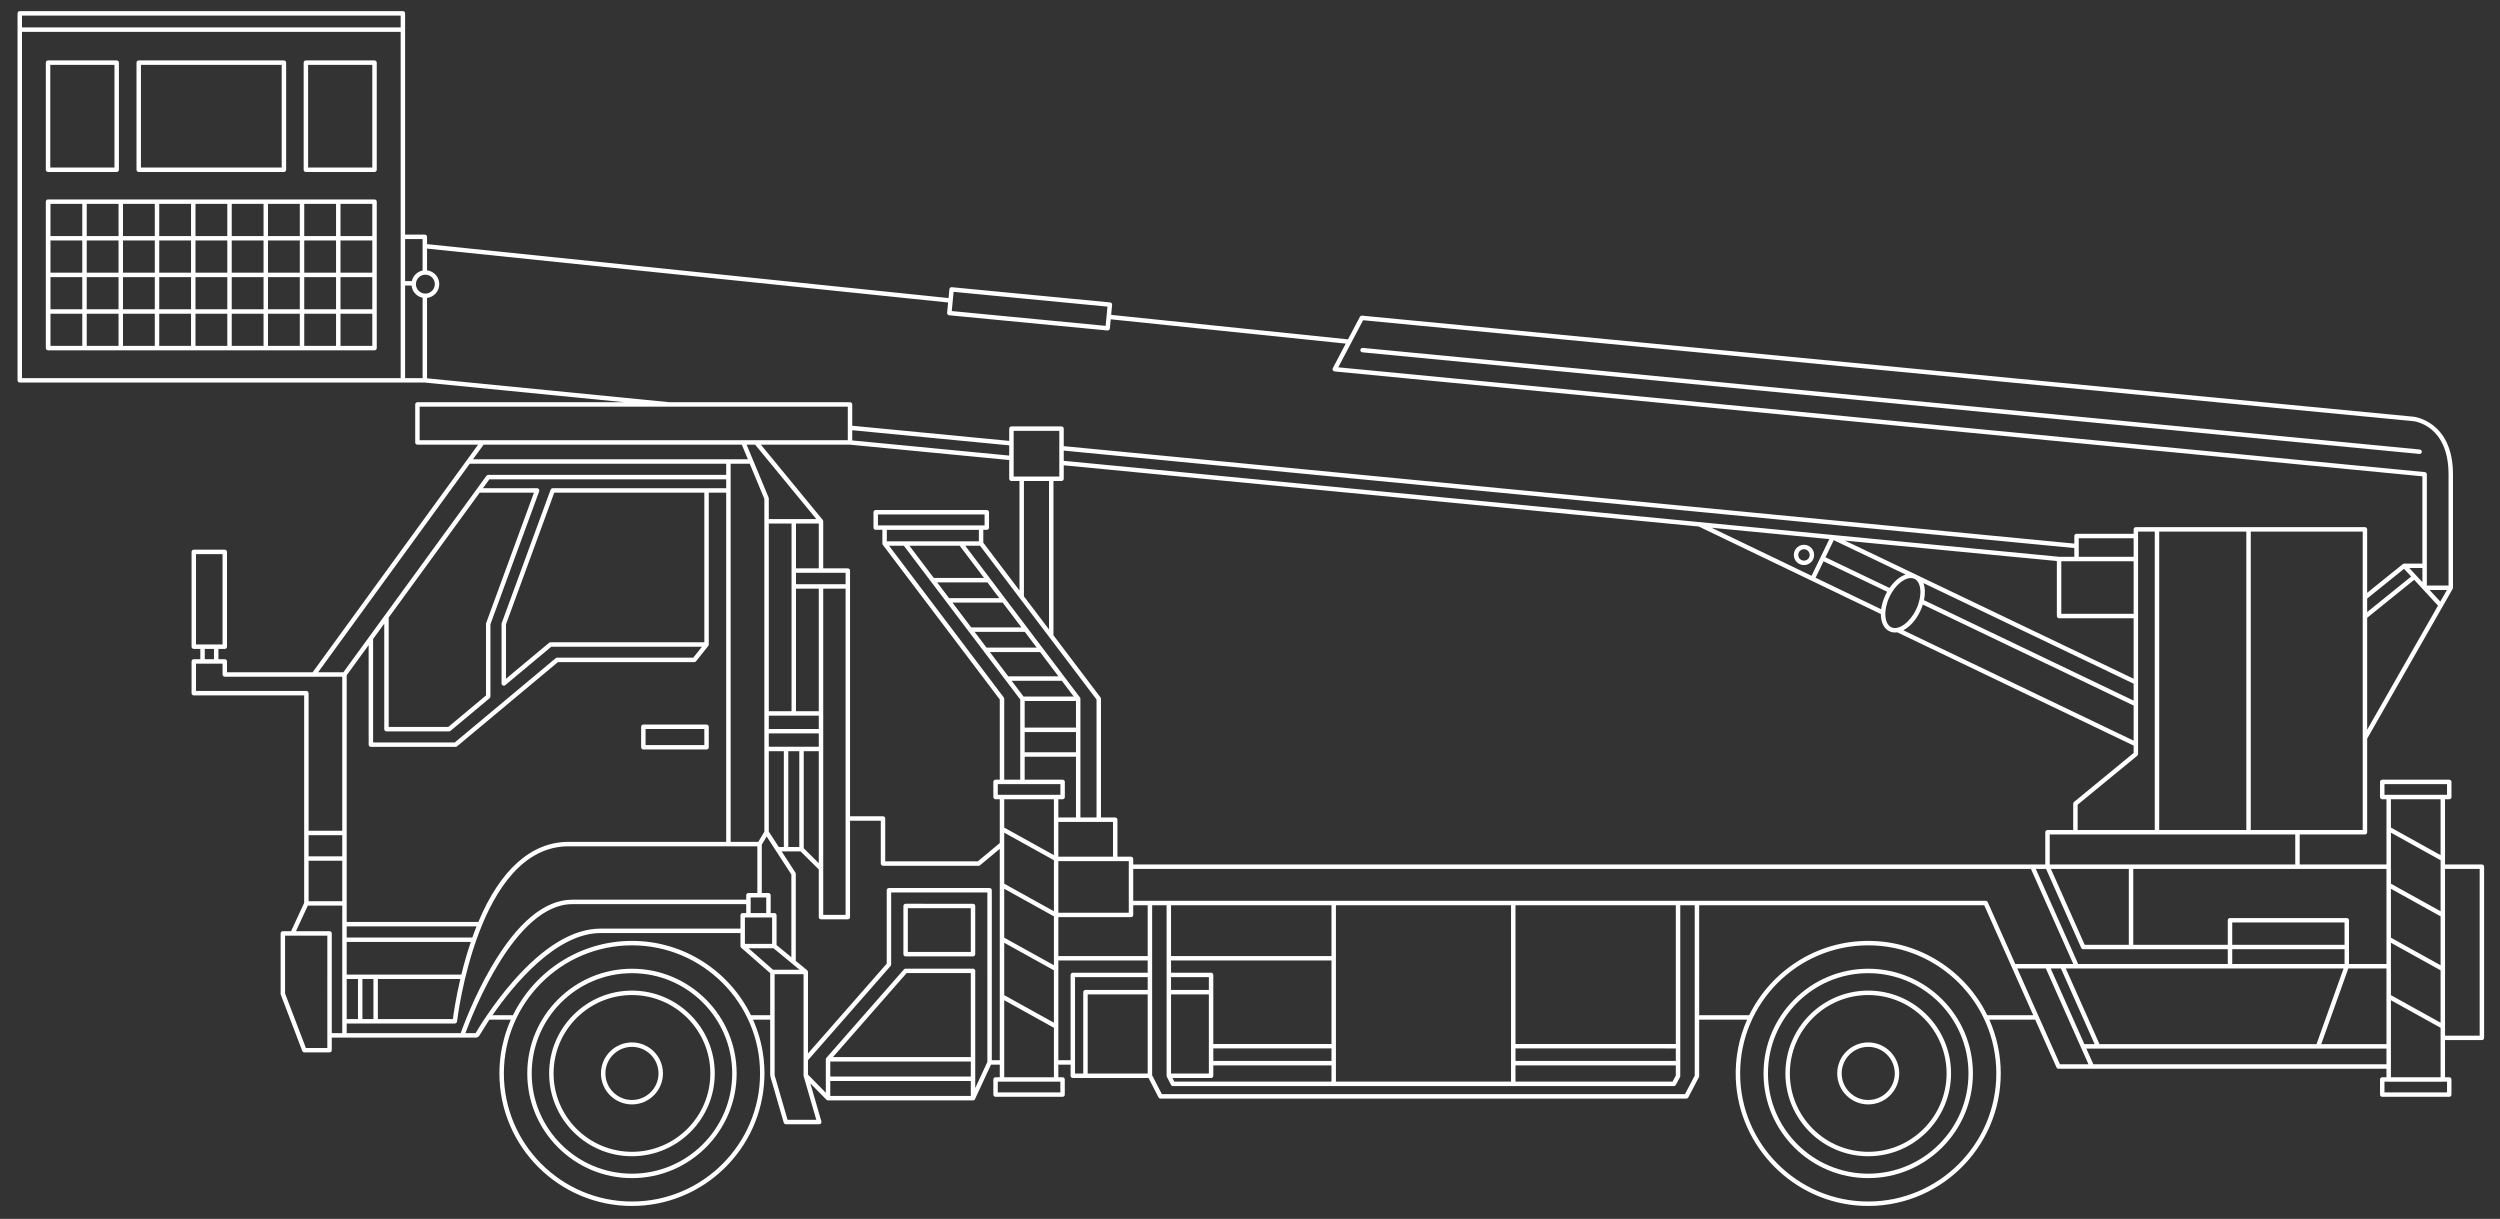 <?xml version="1.0" encoding="utf-8"?>
<!-- Generator: Adobe Illustrator 21.0.2, SVG Export Plug-In . SVG Version: 6.00 Build 0)  -->
<svg version="1.1" id="Слой_1" xmlns="http://www.w3.org/2000/svg" xmlns:xlink="http://www.w3.org/1999/xlink" x="0px" y="0px"
	 viewBox="0 0 1124 548" style="enable-background:new 0 0 1124 548;" xml:space="preserve">
<rect x="0" y="0" width="1124" height="548" fill="#333333" stroke="none"/>
<style type="text/css">
	.st0{fill:none;}
	.st1{fill:#fff;}
</style>
<g>
	<polygon class="st0" points="460.361,268.106 471.639,282.993 471.639,216.25 460.361,216.25 	"/>
	<path class="st0" d="M460.697,340.217v10.334h17.055c0.552,0,1,0.447,1,1v6.803c0,0.553-0.448,1-1,1h-1.918
		v8.188h7.923v-27.325H460.697z"/>
	<rect x="394.718" y="231.311" class="st0" width="47.949" height="4.898"/>
	<polygon class="st0" points="926.761,275.958 959.278,275.958 959.278,252.333 933.611,252.333 926.761,252.333 	
		"/>
	<path class="st0" d="M936.622,426.771c-0.37,0-0.764-0.257-0.914-0.594l-15.796-35.51h-4.616
		l19.052,42.757h67.264v-6.653H936.622z"/>
	<polygon class="st0" points="922.101,390.667 937.272,424.771 957.112,424.771 957.112,390.667 	"/>
	<path class="st0" d="M458.697,350.551v-36.048l-52.323-69.132h-6.649l51.573,68.192
		c0.115,0.152,0.203,0.413,0.203,0.604v36.384H458.697z"/>
	<polygon class="st0" points="475.878,304.085 467.621,293.167 445.057,293.167 453.32,304.085 	"/>
	<rect x="398.716" y="238.229" class="st0" width="41.38" height="5.142"/>
	<polygon class="st0" points="459.24,282.085 450.794,270.916 428.216,270.916 436.669,282.085 	"/>
	<polygon class="st0" points="449.281,268.916 443.926,261.835 421.343,261.835 426.703,268.916 	"/>
	<polygon class="st0" points="442.413,259.835 431.475,245.371 408.882,245.371 419.829,259.835 	"/>
	<polygon class="st0" points="466.109,291.167 460.753,284.085 438.183,284.085 443.543,291.167 	"/>
	<path class="st0" d="M850.327,282.007c3.241,1.552,8.353-2.112,11.167-7.996
		c2.829-5.915,2.484-12.22-0.754-13.77c-0.495-0.237-1.042-0.354-1.625-0.354
		c-1.184,0-2.521,0.481-3.905,1.424c-2.226,1.517-4.237,3.997-5.666,6.983
		C846.729,274.178,847.088,280.458,850.327,282.007z"/>
	<circle class="st0" cx="811.07" cy="249.498" r="2.565"/>
	<path class="st0" d="M814.49,258.88l4.003-8.283c0-0.001,0-0.002,0.001-0.003
		c0-0.001,0.001-0.002,0.002-0.003l3.968-8.212l-52.926-5.102L814.49,258.88z M811.07,244.933
		c2.517,0,4.564,2.048,4.564,4.565s-2.048,4.565-4.564,4.565s-4.564-2.048-4.564-4.565
		S808.554,244.933,811.07,244.933z"/>
	<path class="st0" d="M854.084,259.659c0.897-0.611,1.792-1.051,2.668-1.347l-32.297-15.457l-3.723,7.704
		l28.795,13.788C850.85,262.42,852.406,260.802,854.084,259.659z"/>
	<path class="st0" d="M959.278,314.995v-7.614l-94.514-45.234c0.778,2.1,0.882,4.792,0.263,7.698
		L959.278,314.995z"/>
	<path class="st0" d="M959.278,317.212l-94.775-45.402c-0.32,1.013-0.715,2.039-1.205,3.064
		c-1.927,4.029-4.719,7.032-7.57,8.497l103.55,49.623V317.212z"/>
	<rect x="1003.611" y="426.771" class="st0" width="50.5" height="6.653"/>
	<rect x="1003.611" y="414.75" class="st0" width="50.5" height="10.021"/>
	<path class="st0" d="M478.263,215.25c0,0.552-0.448,1-1,1h-3.624v69.383l21.158,27.931
		c0.115,0.152,0.203,0.413,0.203,0.604v53.375h6.4c0.552,0,1,0.447,1,1v16.625H508.5c0.552,0,1,0.447,1,1
		v2.5h410.062v-14.5c0-0.553,0.447-1,1-1h11.55v-11.834c0-0.267,0.158-0.603,0.365-0.772l26.802-22.033
		v-3.315l-106.278-50.931c-0.344,0.052-0.686,0.088-1.022,0.088c-0.877,0-1.724-0.181-2.515-0.559
		c-2.524-1.207-3.832-4.129-3.836-7.748l-81.868-39.343L478.263,209.198V215.25z"/>
	<rect x="934.611" y="242" class="st0" width="24.667" height="8.334"/>
	<polygon class="st0" points="478.263,207.189 925.811,250.333 932.611,250.333 932.611,246.408 478.263,202.596 	
		"/>
	<path class="st0" d="M433.981,245.371l51.573,68.192c0.115,0.152,0.203,0.413,0.203,0.604v53.375H493
		v-53.04l-52.37-69.131H433.981z"/>
	<polygon class="st0" points="753.446,479 681.364,479 681.364,486.296 751.976,486.296 753.446,483.58 	"/>
	<rect x="681.364" y="471.375" class="st0" width="72.082" height="5.625"/>
	<rect x="526.5" y="439.333" class="st0" width="17" height="5.749"/>
	<rect x="526.5" y="447.082" class="st0" width="17" height="35.585"/>
	<rect x="681.364" y="407" class="st0" width="72.082" height="62.375"/>
	<rect x="600.636" y="407" class="st0" width="78.729" height="79.296"/>
	<path class="st0" d="M598.636,479H545.5v4.667c0,0.553-0.448,1-1,1h-17.358l0.842,1.629h70.652V479z"/>
	<polygon class="st0" points="926.592,435.424 922.003,435.424 937.138,469.441 941.75,469.441 	"/>
	<polygon class="st0" points="1072.955,435.424 1055.798,435.424 1043.633,469.441 1072.955,469.441 	"/>
	<rect x="526.5" y="407" class="st0" width="72.136" height="22.833"/>
	<rect x="545.5" y="471.375" class="st0" width="53.136" height="5.625"/>
	<path class="st0" d="M526.5,437.333h18c0.552,0,1,0.447,1,1v7.749V469.375h53.136v-37.542H526.5V437.333z"/>
	<polygon class="st0" points="473.834,386.755 451.5,374.365 451.5,397.306 473.834,409.697 	"/>
	<polygon class="st0" points="473.834,384.469 473.834,359.354 451.5,359.354 451.5,372.078 	"/>
	<polygon class="st0" points="448.605,357.354 450.5,357.354 474.834,357.354 476.752,357.354 476.752,352.551 
		448.605,352.551 	"/>
	<polygon class="st0" points="460.697,327.136 483.757,327.136 483.757,315.167 466.119,315.167 
		460.697,315.167 	"/>
	<rect x="460.697" y="329.136" class="st0" width="23.06" height="9.081"/>
	<polygon class="st0" points="466.119,313.167 482.747,313.167 477.391,306.085 454.834,306.085 
		460.194,313.167 	"/>
	<polygon class="st0" points="455.737,214.25 459.361,214.25 472.639,214.25 476.263,214.25 476.263,193.718 
		455.737,193.718 	"/>
	<path class="st0" d="M516,407h-6.5v4.353c0,0.553-0.448,1-1,1h-32.666v17.48H516V407z"/>
	<polygon class="st0" points="473.834,411.984 451.5,399.593 451.5,421.578 473.834,433.969 	"/>
	<polygon class="st0" points="473.834,436.255 451.5,423.865 451.5,447.411 473.834,459.803 	"/>
	<rect x="475.834" y="369.542" class="st0" width="24.567" height="15.625"/>
	<polygon class="st0" points="507.5,406 507.5,389.667 507.5,387.167 475.834,387.167 475.834,410.353 507.5,410.353 	
		"/>
	<polygon class="st0" points="453.737,200.231 383.166,193.426 383.166,198.021 453.737,204.824 	"/>
	<path class="st0" d="M257.333,404.5H335.5v-2c0-0.553,0.448-1,1-1h4v-21h-84.875
		c-40.882,0-50.043,77.99-50.131,78.777c-0.054,0.483-0.512,0.89-0.994,0.89h-48.625V464.5h51.249
		c1.104-3.099,6.019-16.377,13.657-29.503C232.558,414.761,244.855,404.5,257.333,404.5z"/>
	<path class="st0" d="M138.75,311.653V329.75v43.75h15.125v-69.25h-52.816c-0.552,0-1-0.447-1-1
		c0-0.001,0.001-0.003,0.001-0.004s-0.001-0.003-0.001-0.004V298.375h-2.855h-6.137H88.125v12.278h49.625
		C138.302,310.653,138.75,311.101,138.75,311.653z"/>
	<path class="st0" d="M270.088,417.5h62.825v-6c0-0.553,0.448-1,1-1H335.5v-4h-78.167
		c-25.759,0-44.891,49.26-48.08,58h4.588c1.395-2.383,7.695-12.832,16.722-23.158
		C244.393,425.521,257.691,417.5,270.088,417.5z"/>
	<path class="st0" d="M348.273,483.416l5.814,20.054h12.918l-5.692-19.634
		c-0.001-0.003-0.04-0.256-0.04-0.278V438h-13V483.416z"/>
	<path class="st0" d="M284.128,423.021c30.378,0,55.502,22.854,59.124,52.269"/>
	<path class="st0" d="M346.273,475.29v-37.762l-13.02-11.425c-0.198-0.174-0.34-0.489-0.34-0.752V419.5
		h-62.825"/>
	<path class="st0" d="M174.76,326.834h26.78L218.5,312.676V280.5c0.026-0.114,0.046-0.229,0.061-0.345
		L240.068,221.5H215.659l-40.9,56.157V326.834z"/>
	<path class="st0" d="M167.75,333.801h36.717l45.377-37.882c0.18-0.15,0.406-0.232,0.641-0.232h61.2
		l3.911-4.919h-67.733l-20.722,17.291c-0.627,0.525-1.641,0.049-1.641-0.768V280.5
		c0.026-0.114,0.046-0.229,0.061-0.345l22-60C247.696,219.785,248.106,219.5,248.5,219.5h78v-4H220.029
		l-2.913,4H241.5c0.666,0,1.168,0.719,0.939,1.344L220.5,280.678v32.222c0,0.365-0.066,0.766-0.364,1.015
		l-17.592,14.687c-0.18,0.15-0.406,0.232-0.641,0.232h-28.143c-0.552,0-1-0.447-1-1v-47.431
		l-5.01,6.879V333.801z"/>
	<polygon class="st0" points="368.125,329.75 345.655,329.75 345.655,335.735 353.415,335.735 360.364,335.735 
		368.125,335.735 	"/>
	<polygon class="st0" points="374.497,475.271 436.469,475.271 436.469,437.5 407.62,437.5 	"/>
	<polygon class="st0" points="357.875,257.535 357.875,262.668 369.125,262.668 380.176,262.668 380.176,257.535 
		369.125,257.535 	"/>
	<path class="st0" d="M338.667,207.104c0.002,0.005,0.004,0.01,0.006,0.014l6.902,16.596
		c0,0.001,0.001,0.002,0.001,0.003l0.002,0.004c0.025,0.06,0.023,0.122,0.036,0.183
		c0.014,0.067,0.041,0.129,0.041,0.201v0.005c0,0.001,0,0.001,0,0.002v9.263H356.875h10.134
		l-27.495-33.449h-3.833L338.667,207.104z"/>
	<polygon class="st0" points="328.5,378.5 340.931,378.5 343.655,373.912 343.655,328.75 343.655,320.75 343.655,234.375 
		343.655,224.305 337.082,208.5 328.5,208.5 	"/>
	<polygon class="st0" points="919.813,435.424 906.965,435.424 926.158,478.498 938.978,478.498 	"/>
	<path class="st0" d="M932.158,433.424l-19.052-42.757H509.5V405h383.235c0.36-0.009,0.827,0.254,0.946,0.613
		l12.392,27.811H932.158z"/>
	<path class="st0" d="M755.446,483.833c0,0.133-0.058,0.36-0.121,0.477l-1.875,3.463
		c-0.167,0.309-0.525,0.523-0.879,0.523H527.375c-0.351,0-0.728-0.23-0.888-0.541l-1.875-3.629
		c-0.055-0.107-0.112-0.338-0.112-0.459v-37.585V438.625v-0.292V407H518v31.333v0.292v7.457v37.342
		l4.372,8.497h235.207l4.367-8.334V407h-6.5V483.833z"/>
	<polygon class="st0" points="345.655,321.75 345.655,327.75 368.125,327.75 368.125,321.75 356.875,321.75 	"/>
	<polygon class="st0" points="1002.611,435.424 928.781,435.424 943.939,469.441 1041.51,469.441 
		1053.674,435.424 	"/>
	<rect x="373.29" y="477.271" class="st0" width="63.18" height="6.729"/>
	<path class="st0" d="M449.5,359.354h-1.895c-0.552,0-1-0.447-1-1v-6.803c0-0.553,0.448-1,1-1H449.5v-36.048
		l-52.581-69.526c-0.115-0.152-0.203-0.415-0.203-0.605v-6.163h-2.999c-0.552,0-1-0.448-1-1v-6.898
		c0-0.552,0.448-1,1-1h49.949c0.552,0,1,0.448,1,1v6.898c0,0.552-0.448,1-1,1h-1.57v5.786l16.265,21.471
		V216.25h-3.624c-0.552,0-1-0.448-1-1v-8.416l-71.657-6.908h-39.978l27.795,33.814
		c0.13,0.158,0.228,0.43,0.228,0.635v21.16h11.051c0.552,0,1,0.448,1,1v7.133V367H397
		c0.552,0,1,0.447,1,1v19.25h41.638l9.862-8.219V359.354z"/>
	<rect x="408.166" y="408.333" class="st0" width="28.303" height="19.667"/>
	<path class="st0" d="M363.273,483.148l8.017,8.149v-6.288c0-0.002,0.001-0.003,0.001-0.005
		s-0.001-0.003-0.001-0.005v-8.729c0-0.225,0.1-0.49,0.248-0.659l34.877-39.771
		c0.19-0.217,0.464-0.341,0.752-0.341h30.303c0.552,0,1,0.447,1,1v39.771V485
		c0,0.002-0.001,0.003-0.001,0.005s0.001,0.003,0.001,0.005v4.194l5.447-11.757V401.25h-43.25v32.362
		c0,0.031-0.015,0.057-0.018,0.087c-0.012,0.215-0.078,0.428-0.23,0.602l-37.146,42.365V483.148z
		 M406.166,407.333c0-0.553,0.448-1,1-1h30.303c0.552,0,1,0.447,1,1V429c0,0.553-0.448,1-1,1H407.166
		c-0.552,0-1-0.447-1-1V407.333z"/>
	<polygon class="st0" points="380.176,264.668 370.125,264.668 370.125,320.75 370.125,328.75 370.125,411.333 
		380.176,411.333 	"/>
	<polygon class="st0" points="345.655,373.89 350.139,380.797 352.415,380.797 352.415,337.735 
		345.655,337.735 	"/>
	<polygon class="st0" points="345.655,319.75 355.875,319.75 355.875,263.668 355.875,256.535 355.875,235.375 
		345.655,235.375 	"/>
	<polygon class="st0" points="336.569,426.352 347.564,436 359.487,436 347.782,426.352 	"/>
	<path class="st0" d="M342.5,379.775V401.5h3c0.552,0,1,0.447,1,1v8h1.641c0.552,0,1,0.447,1,1v13.38
		l6.648,5.48v-37.188l-11.096-17.09L342.5,379.775z"/>
	<rect x="354.415" y="337.735" class="st0" width="4.949" height="43.062"/>
	<line class="st0" x1="346.273" y1="482.558" x2="346.273" y2="477.29"/>
	<path class="st0" d="M343.468,477.29c0.155,1.737,0.247,3.491,0.249,5.268"/>
	<path class="st0" d="M155.875,416.5v5h56.49c0.298-0.839,0.601-1.679,0.918-2.519
		c0.316-0.84,0.637-1.667,0.963-2.481H155.875z"/>
	<path class="st0" d="M829.516,243.06l129.762,62.103v-27.204h-33.518c-0.553,0-1-0.447-1-1v-24.717
		L829.516,243.06z"/>
	<rect x="138.75" y="387" class="st0" width="15.125" height="18.167"/>
	<path class="st0" d="M848.461,266.053l-28.598-13.694l-3.57,7.388l29.471,14.163
		c0.27-2.065,0.922-4.276,1.975-6.478C847.965,266.959,848.209,266.502,848.461,266.053z"/>
	<polygon class="st0" points="368.125,337.735 361.364,337.735 361.364,381.38 368.125,388.085 	"/>
	<rect x="970.778" y="239" class="st0" width="39.167" height="134.167"/>
	<path class="st0" d="M961.278,251.333v25.625V339c0,0.267-0.158,0.603-0.365,0.772l-26.802,22.033v11.362
		h34.667V239h-7.5v2V251.333z"/>
	<polygon class="st0" points="1100.184,357.354 1100.184,352.551 1072.06,352.551 1072.06,357.354 
		1073.955,357.354 1098.288,357.354 	"/>
	<path class="st0" d="M155.875,423.5v14.667h51.556c1.117-4.575,2.515-9.577,4.24-14.667H155.875z"/>
	<rect x="337.5" y="403.5" class="st0" width="7" height="7"/>
	<polygon class="st0" points="336.5,412.5 334.913,412.5 334.913,424.352 347.141,424.352 347.141,412.5 345.5,412.5 	
		"/>
	<path class="st0" d="M227.5,280.678v24.476L246.86,289c0.18-0.15,0.406-0.232,0.641-0.232h69.166V221.5
		h-67.468L227.5,280.678z"/>
	<rect x="357.875" y="235.375" class="st0" width="10.25" height="20.16"/>
	<rect x="357.875" y="264.668" class="st0" width="10.25" height="55.082"/>
	<path class="st0" d="M169.895,440.167v18h33.722c0.307-2.363,1.292-9.242,3.335-18H169.895z"/>
	<rect x="162.945" y="440.167" class="st0" width="4.949" height="18"/>
	<rect x="290.25" y="327.75" class="st0" width="26.417" height="7.221"/>
	<rect x="155.875" y="440.167" class="st0" width="5.07" height="18"/>
	<rect x="138.75" y="375.5" class="st0" width="15.125" height="9.5"/>
	<path class="st0" d="M155.875,303.586V414.5h59.193c9.899-23.576,23.858-36,40.557-36H326.5v-157h-7.833v68.275
		c0,0.206-0.084,0.449-0.216,0.614l-5.501,6.919c-0.19,0.239-0.478,0.378-0.783,0.378h-61.319
		l-45.377,37.882c-0.18,0.15-0.406,0.232-0.641,0.232H166.75c-0.552,0-1-0.447-1-1
		c0-0.014,0.007-0.025,0.008-0.039c-0.001-0.014-0.008-0.025-0.008-0.039v-44.695L155.875,303.586z
		 M288.25,326.75c0-0.553,0.448-1,1-1h28.417c0.552,0,1,0.447,1,1v9.221c0,0.553-0.448,1-1,1H289.25
		c-0.552,0-1-0.447-1-1V326.75z"/>
	<rect x="489.028" y="447.082" class="st0" width="26.972" height="35.585"/>
	<rect x="120.491" y="141.042" class="st0" width="14.299" height="14.459"/>
	<path class="st0" d="M9.888,14.314V170h170.25v-42.625v-20.898V14.314H9.888z M61.369,28.165c0-0.552,0.448-1,1-1
		h65.284c0.552,0,1,0.448,1,1V76.334c0,0.552-0.448,1-1,1H62.369c-0.552,0-1-0.448-1-1V28.165z
		 M20.604,28.165c0-0.552,0.448-1,1-1h30.862c0.552,0,1,0.448,1,1V76.334c0,0.552-0.448,1-1,1H21.604
		c-0.552,0-1-0.448-1-1V28.165z M169.388,90.88v65.292V156.5c0,0.552-0.448,1-1,1h-0.094H21.697h-0.094
		c-0.552,0-1-0.448-1-1V90.666c0-0.552,0.448-1,1-1h0.094h146.597h0.094c0.552,0,1,0.448,1,1V90.88z
		 M169.388,76.334c0,0.552-0.448,1-1,1h-30.861c-0.552,0-1-0.448-1-1V28.165c0-0.552,0.448-1,1-1h30.861
		c0.552,0,1,0.448,1,1V76.334z"/>
	<polygon class="st0" points="1097.288,384.469 1097.288,359.354 1074.955,359.354 1074.955,372.078 	"/>
	<rect x="138.526" y="29.165" class="st0" width="28.861" height="46.169"/>
	<path class="st0" d="M383.166,181.833v9.583l70.571,6.805v-5.503c0-0.552,0.448-1,1-1h22.525
		c0.552,0,1,0.448,1,1v7.868l454.349,43.812V241c0-0.552,0.447-1,1-1h25.667v-2c0-0.552,0.447-1,1-1h9.5h93.5
		c0.553,0,1,0.448,1,1v28.535l16.052-12.929c0.159-0.129,0.421-0.221,0.627-0.221h8.154v-39.226
		l-489.096-47.163c-0.689-0.068-1.112-0.851-0.789-1.462l5.825-11.046l-105.667-10.927l-0.397,4.128
		c-0.052,0.544-0.551,0.948-1.091,0.9l-71.172-6.841c-0.538-0.052-0.952-0.553-0.9-1.091
		l0.448-4.656L192,111.776v9.774c3.093,0.372,5.5,3.009,5.5,6.201s-2.407,5.828-5.5,6.201v36.143
		l108.939,10.74h81.228C382.719,180.833,383.166,181.281,383.166,181.833z"/>
	<rect x="153.089" y="91.666" class="st0" width="14.299" height="14.459"/>
	<path class="st0" d="M91.066,289.745h6.137c0.009,0,0.016,0.005,0.024,0.005h2.831v-40.625H88.125v40.625
		h2.917C91.051,289.75,91.058,289.745,91.066,289.745z"/>
	<rect x="92.066" y="291.75" class="st0" width="4.137" height="4.625"/>
	<rect x="188.675" y="182.833" class="st0" width="192.491" height="15.092"/>
	<path class="st0" d="M218.712,213.911c0.169-0.231,0.522-0.411,0.808-0.411H326.5v-5H211.192l-68.166,93.75
		h11.348L218.712,213.911z"/>
	<polygon class="st0" points="128.167,420.667 128.167,446.649 137.522,471.167 147.167,471.167 147.167,420.667 	
		"/>
	<polygon class="st0" points="336.25,206.5 333.516,199.926 217.426,199.926 212.646,206.5 	"/>
	<rect x="136.79" y="141.042" class="st0" width="14.299" height="14.459"/>
	<rect x="136.79" y="124.584" class="st0" width="14.299" height="14.458"/>
	<rect x="153.089" y="108.125" class="st0" width="14.299" height="14.459"/>
	<rect x="120.491" y="108.125" class="st0" width="14.299" height="14.459"/>
	<rect x="120.491" y="124.584" class="st0" width="14.299" height="14.458"/>
	<rect x="120.491" y="91.666" class="st0" width="14.299" height="14.459"/>
	<rect x="153.089" y="141.042" class="st0" width="14.299" height="14.459"/>
	<rect x="153.089" y="124.584" class="st0" width="14.299" height="14.458"/>
	<rect x="136.79" y="108.125" class="st0" width="14.299" height="14.459"/>
	<rect x="136.79" y="91.666" class="st0" width="14.299" height="14.459"/>
	<path class="st0" d="M185.032,128.375h-2.894V170H190v-36.126C187.35,133.334,185.305,131.112,185.032,128.375z"
		/>
	<path class="st0" d="M839.954,437.541c-24.852,0-45.07,20.219-45.07,45.07s20.219,45.07,45.07,45.07
		s45.07-20.219,45.07-45.07S864.806,437.541,839.954,437.541z M839.954,519.848
		c-20.532,0-37.236-16.704-37.236-37.236s16.704-37.236,37.236-37.236s37.236,16.704,37.236,37.236
		S860.486,519.848,839.954,519.848z"/>
	<path class="st0" d="M839.954,447.375c-19.43,0-35.236,15.807-35.236,35.236s15.807,35.236,35.236,35.236
		s35.236-15.807,35.236-35.236S859.384,447.375,839.954,447.375z M839.954,496.549
		c-7.686,0-13.938-6.252-13.938-13.938s6.253-13.938,13.938-13.938s13.938,6.253,13.938,13.938
		S847.64,496.549,839.954,496.549z"/>
	<path class="st0" d="M487.028,446.082c0-0.553,0.448-1,1-1H516v-5.749h-32.666v43.334h3.694V446.082z"/>
	<path class="st0" d="M839.954,425.021c-31.755,0-57.59,25.835-57.59,57.59s25.835,57.59,57.59,57.59
		s57.59-25.835,57.59-57.59S871.709,425.021,839.954,425.021z M839.954,529.682
		c-25.955,0-47.07-21.115-47.07-47.07s21.115-47.07,47.07-47.07s47.07,21.115,47.07,47.07
		S865.909,529.682,839.954,529.682z"/>
	<path class="st0" d="M839.954,470.673c-6.583,0-11.938,5.355-11.938,11.938
		c0,6.582,5.355,11.938,11.938,11.938c6.582,0,11.938-5.355,11.938-11.938
		C851.892,476.028,846.536,470.673,839.954,470.673z"/>
	<path class="st0" d="M1072.06,491.133h28.124v-4.803h-1.881c-0.005,0-0.009,0.003-0.015,0.003h-24.333
		c-0.005,0-0.009-0.003-0.015-0.003h-1.881V491.133z"/>
	<path class="st0" d="M153.875,407.167h-15.486l-5.324,11.5h15.101c0.552,0,1,0.447,1,1V464.5h4.708V407.167z"/>
	<polygon class="st0" points="1097.288,462.089 1074.955,449.698 1074.955,484.33 1097.288,484.33 
		1097.288,466.625 	"/>
	<path class="st0" d="M482.334,437.333H516v-5.5h-40.166v44.834h5.5v-38.334
		C481.334,437.78,481.781,437.333,482.334,437.333z"/>
	<polygon class="st0" points="938.028,471.441 941.167,478.498 1072.955,478.498 1072.955,471.441 	"/>
	<path class="st0" d="M904.503,434.812L892.111,407H763.946v49.433h22.491
		c9.709-19.768,30.046-33.411,53.517-33.411s43.807,13.643,53.517,33.411h20.666l-9.632-21.618
		C904.504,434.814,904.503,434.813,904.503,434.812z"/>
	<path class="st0" d="M284.128,447.375c-19.429,0-35.236,15.807-35.236,35.236s15.807,35.236,35.236,35.236
		s35.236-15.807,35.236-35.236S303.557,447.375,284.128,447.375z M284.128,496.549
		c-7.686,0-13.938-6.252-13.938-13.938s6.252-13.938,13.938-13.938s13.938,6.253,13.938,13.938
		S291.813,496.549,284.128,496.549z"/>
	<path class="st0" d="M284.128,470.673c-6.583,0-11.938,5.355-11.938,11.938
		c0,6.582,5.355,11.938,11.938,11.938s11.938-5.355,11.938-11.938
		C296.066,476.028,290.71,470.673,284.128,470.673z"/>
	<path class="st0" d="M219.493,459.273c-1.487,2.239-2.612,4.05-3.323,5.227"/>
	<path class="st0" d="M227.361,464.5c0.569-1.779,1.215-3.524,1.942-5.227"/>
	<path class="st0" d="M284.128,437.541c-24.852,0-45.07,20.219-45.07,45.07s20.218,45.07,45.07,45.07
		s45.07-20.219,45.07-45.07S308.98,437.541,284.128,437.541z M284.128,519.848
		c-20.532,0-37.236-16.704-37.236-37.236s16.704-37.236,37.236-37.236
		c20.532,0,37.236,16.704,37.236,37.236S304.66,519.848,284.128,519.848z"/>
	<rect x="373.29" y="486.01" class="st0" width="63.18" height="6.73"/>
	<path class="st0" d="M440.64,389.019C440.477,389.154,440.208,389.25,440,389.25h-43c-0.552,0-1-0.447-1-1V369
		h-13.824v43.333c0,0.553-0.448,1-1,1H369.125c-0.552,0-1-0.447-1-1v-21.432l-8.172-8.104h-6.538h-1.977
		l6.19,9.533c0.09,0.138,0.161,0.38,0.161,0.545v39.133l5.121,4.221
		c0.212,0.175,0.364,0.499,0.364,0.771v36.633l35.394-40.366v-33.009c0-0.003-0.001-0.005-0.001-0.007
		c0-0.553,0.448-1,1-1h45.251c0.552,0,1,0.447,1,1v76.417H449.5v-95.032L440.64,389.019z"/>
	<polygon class="st0" points="450.5,486.33 448.605,486.33 448.605,491.133 476.729,491.133 476.729,486.33 
		474.834,486.33 	"/>
	<polygon class="st0" points="451.5,449.698 451.5,484.33 473.834,484.33 473.834,462.089 	"/>
	<path class="st0" d="M284.128,425.021c-31.755,0-57.59,25.835-57.59,57.59s25.834,57.59,57.59,57.59
		s57.59-25.835,57.59-57.59S315.883,425.021,284.128,425.021z M284.128,529.682
		c-25.955,0-47.07-21.115-47.07-47.07s21.116-47.07,47.07-47.07s47.07,21.115,47.07,47.07
		S310.083,529.682,284.128,529.682z"/>
	<rect x="1099.288" y="390.667" class="st0" width="15.573" height="74.958"/>
	<rect x="9.888" y="7" class="st0" width="170.25" height="5.314"/>
	<path class="st0" d="M182.138,126.375h3.02c0.538-2.385,2.44-4.259,4.843-4.749v-14.149h-7.862V126.375z"/>
	<circle class="st0" cx="191.25" cy="127.75" r="4.25"/>
	
		<rect x="458.577" y="104.107" transform="matrix(0.096 -0.995 0.995 0.096 280.404 586.364)" class="st0" width="8.68" height="69.5"/>
	<path class="st0" d="M607.516,154.102c-0.001,0.003-0.003,0.005-0.004,0.008l-5.821,11.038l488.515,47.107
		c0.484,0.047,0.904,0.509,0.904,0.996v50h9.75v-50c0-22.014-15.248-23.836-15.896-23.903l-472.11-45.369
		L607.516,154.102z M1088.854,203.192c-0.05,0.517-0.484,0.904-0.994,0.904
		c-0.032,0-0.064-0.001-0.097-0.004l-475.25-45.684c-0.55-0.053-0.952-0.541-0.899-1.091
		c0.053-0.55,0.55-0.95,1.091-0.9l475.25,45.684C1088.504,202.154,1088.906,202.642,1088.854,203.192z"
		/>
	<rect x="63.369" y="29.165" class="st0" width="63.284" height="46.169"/>
	<rect x="22.604" y="29.165" class="st0" width="28.862" height="46.169"/>
	<rect x="22.697" y="108.125" class="st0" width="14.299" height="14.459"/>
	<rect x="22.697" y="124.584" class="st0" width="14.299" height="14.458"/>
	<rect x="22.697" y="141.042" class="st0" width="14.299" height="14.459"/>
	<polygon class="st0" points="1074.955,397.306 1097.288,409.697 1097.288,389.667 1097.288,386.755 
		1074.955,374.365 	"/>
	<polygon class="st0" points="1097.288,436.255 1074.955,423.865 1074.955,447.411 1097.288,459.803 	"/>
	<polygon class="st0" points="969.778,375.167 921.562,375.167 921.562,388.667 1031.945,388.667 
		1031.945,375.167 	"/>
	<polygon class="st0" points="1085.416,260.69 1064.278,277.757 1064.278,328.065 1096.121,272.289 	"/>
	<rect x="22.697" y="91.666" class="st0" width="14.299" height="14.459"/>
	<polygon class="st0" points="1097.288,411.984 1074.955,399.593 1074.955,421.578 1097.288,433.969 	"/>
	<path class="st0" d="M959.112,390.667v34.104h42.499V413.75c0-0.553,0.447-1,1-1h52.5c0.553,0,1,0.447,1,1v19.674
		h16.844v-42.757h-40.01H959.112z"/>
	<polygon class="st0" points="1011.945,373.167 1032.945,373.167 1062.278,373.167 1062.278,239 1011.945,239 	"/>
	<polygon class="st0" points="1089.111,261.746 1089.111,255.385 1083.24,255.385 	"/>
	<polygon class="st0" points="1064.278,275.186 1084.057,259.217 1080.856,255.75 1064.278,269.103 	"/>
	<polygon class="st0" points="1092.345,265.25 1097.161,270.467 1100.139,265.25 	"/>
	<rect x="38.997" y="108.125" class="st0" width="14.299" height="14.459"/>
	<rect x="71.594" y="124.584" class="st0" width="14.299" height="14.458"/>
	<rect x="87.893" y="108.125" class="st0" width="14.299" height="14.459"/>
	<rect x="55.295" y="91.666" class="st0" width="14.299" height="14.459"/>
	<rect x="71.594" y="91.666" class="st0" width="14.299" height="14.459"/>
	<rect x="71.594" y="141.042" class="st0" width="14.299" height="14.459"/>
	<rect x="38.997" y="141.042" class="st0" width="14.299" height="14.459"/>
	<rect x="104.192" y="141.042" class="st0" width="14.299" height="14.459"/>
	<rect x="87.893" y="124.584" class="st0" width="14.299" height="14.458"/>
	<rect x="87.893" y="91.666" class="st0" width="14.299" height="14.459"/>
	<rect x="55.295" y="108.125" class="st0" width="14.299" height="14.459"/>
	<rect x="87.893" y="141.042" class="st0" width="14.299" height="14.459"/>
	<rect x="71.594" y="108.125" class="st0" width="14.299" height="14.459"/>
	<rect x="55.295" y="141.042" class="st0" width="14.299" height="14.459"/>
	<rect x="104.192" y="91.666" class="st0" width="14.299" height="14.459"/>
	<rect x="38.997" y="91.666" class="st0" width="14.299" height="14.459"/>
	<rect x="38.997" y="124.584" class="st0" width="14.299" height="14.458"/>
	<rect x="104.192" y="124.584" class="st0" width="14.299" height="14.458"/>
	<rect x="104.192" y="108.125" class="st0" width="14.299" height="14.459"/>
	<rect x="55.295" y="124.584" class="st0" width="14.299" height="14.458"/>
	<path class="st1" d="M289.25,336.971h28.417c0.552,0,1-0.447,1-1V326.75c0-0.553-0.448-1-1-1H289.25
		c-0.552,0-1,0.447-1,1v9.221C288.25,336.523,288.698,336.971,289.25,336.971z M290.25,327.75h26.417v7.221H290.25
		V327.75z"/>
	<path class="st1" d="M284.128,468.673c-7.686,0-13.938,6.253-13.938,13.938s6.252,13.938,13.938,13.938
		s13.938-6.252,13.938-13.938S291.813,468.673,284.128,468.673z M284.128,494.549
		c-6.583,0-11.938-5.355-11.938-11.938c0-6.583,5.355-11.938,11.938-11.938s11.938,5.355,11.938,11.938
		C296.066,489.193,290.71,494.549,284.128,494.549z"/>
	<path class="st1" d="M284.128,445.375c-20.532,0-37.236,16.704-37.236,37.236s16.704,37.236,37.236,37.236
		c20.532,0,37.236-16.704,37.236-37.236S304.66,445.375,284.128,445.375z M284.128,517.848
		c-19.429,0-35.236-15.807-35.236-35.236s15.807-35.236,35.236-35.236s35.236,15.807,35.236,35.236
		S303.557,517.848,284.128,517.848z"/>
	<path class="st1" d="M284.128,435.541c-25.955,0-47.07,21.115-47.07,47.07s21.116,47.07,47.07,47.07
		s47.07-21.115,47.07-47.07S310.083,435.541,284.128,435.541z M284.128,527.682
		c-24.852,0-45.07-20.219-45.07-45.07s20.218-45.07,45.07-45.07s45.07,20.219,45.07,45.07
		S308.98,527.682,284.128,527.682z"/>
	<path class="st1" d="M839.954,468.673c-7.686,0-13.938,6.253-13.938,13.938s6.253,13.938,13.938,13.938
		s13.938-6.252,13.938-13.938S847.64,468.673,839.954,468.673z M839.954,494.549
		c-6.583,0-11.938-5.355-11.938-11.938c0-6.583,5.355-11.938,11.938-11.938
		c6.582,0,11.938,5.355,11.938,11.938C851.892,489.193,846.536,494.549,839.954,494.549z"/>
	<path class="st1" d="M839.954,445.375c-20.532,0-37.236,16.704-37.236,37.236s16.704,37.236,37.236,37.236
		s37.236-16.704,37.236-37.236S860.486,445.375,839.954,445.375z M839.954,517.848
		c-19.43,0-35.236-15.807-35.236-35.236S820.524,447.375,839.954,447.375s35.236,15.807,35.236,35.236
		S859.384,517.848,839.954,517.848z"/>
	<path class="st1" d="M839.954,435.541c-25.955,0-47.07,21.115-47.07,47.07s21.115,47.07,47.07,47.07
		s47.07-21.115,47.07-47.07S865.909,435.541,839.954,435.541z M839.954,527.682
		c-24.852,0-45.07-20.219-45.07-45.07s20.219-45.07,45.07-45.07s45.07,20.219,45.07,45.07
		S864.806,527.682,839.954,527.682z"/>
	<path class="st1" d="M407.166,430h30.303c0.552,0,1-0.447,1-1v-21.667c0-0.553-0.448-1-1-1H407.166
		c-0.552,0-1,0.447-1,1V429C406.166,429.553,406.614,430,407.166,430z M408.166,408.333h28.303V428H408.166
		V408.333z"/>
	<path class="st1" d="M611.613,157.317c-0.053,0.55,0.35,1.038,0.899,1.091l475.25,45.684
		c0.032,0.003,0.064,0.004,0.097,0.004c0.51,0,0.944-0.387,0.994-0.904
		c0.053-0.55-0.35-1.038-0.899-1.091l-475.25-45.684C612.163,156.367,611.666,156.767,611.613,157.317z"/>
	<path class="st1" d="M811.07,254.063c2.517,0,4.564-2.048,4.564-4.565s-2.048-4.565-4.564-4.565
		s-4.564,2.048-4.564,4.565S808.554,254.063,811.07,254.063z M811.07,246.933
		c1.414,0,2.564,1.15,2.564,2.565s-1.15,2.565-2.564,2.565s-2.564-1.15-2.564-2.565
		S809.656,246.933,811.07,246.933z"/>
	<path class="st1" d="M62.369,77.334h65.284c0.552,0,1-0.448,1-1V28.165c0-0.552-0.448-1-1-1H62.369
		c-0.552,0-1,0.448-1,1V76.334C61.369,76.886,61.817,77.334,62.369,77.334z M63.369,29.165h63.284V75.334
		H63.369V29.165z"/>
	<path class="st1" d="M168.388,27.165h-30.861c-0.552,0-1,0.448-1,1V76.334c0,0.552,0.448,1,1,1h30.861
		c0.552,0,1-0.448,1-1V28.165C169.388,27.612,168.94,27.165,168.388,27.165z M167.388,75.334h-28.861V29.165
		h28.861V75.334z"/>
	<path class="st1" d="M21.604,77.334h30.862c0.552,0,1-0.448,1-1V28.165c0-0.552-0.448-1-1-1H21.604
		c-0.552,0-1,0.448-1,1V76.334C20.604,76.886,21.051,77.334,21.604,77.334z M22.604,29.165h28.862V75.334
		H22.604V29.165z"/>
	<path class="st1" d="M168.388,89.666h-0.094H21.697h-0.094c-0.552,0-1,0.448-1,1V156.5c0,0.552,0.448,1,1,1
		h0.094h146.597h0.094c0.552,0,1-0.448,1-1v-0.328V90.88V90.666
		C169.388,90.114,168.94,89.666,168.388,89.666z M36.997,155.5H22.697v-14.459h14.299V155.5z M36.997,139.042
		H22.697V124.584h14.299V139.042z M36.997,122.584H22.697V108.125h14.299V122.584z M36.997,106.125H22.697
		V91.666h14.299V106.125z M53.295,155.5H38.997v-14.459h14.299V155.5z M53.295,139.042H38.997V124.584h14.299
		V139.042z M53.295,122.584H38.997V108.125h14.299V122.584z M53.295,106.125H38.997V91.666h14.299V106.125z
		 M69.594,155.5H55.295v-14.459h14.299V155.5z M69.594,139.042H55.295V124.584h14.299V139.042z M69.594,122.584
		H55.295V108.125h14.299V122.584z M69.594,106.125H55.295V91.666h14.299V106.125z M85.893,155.5H71.594v-14.459
		h14.299V155.5z M85.893,139.042H71.594V124.584h14.299V139.042z M85.893,122.584H71.594V108.125h14.299V122.584
		z M85.893,106.125H71.594V91.666h14.299V106.125z M102.192,155.5H87.893v-14.459h14.299V155.5z M102.192,139.042
		H87.893V124.584h14.299V139.042z M102.192,122.584H87.893V108.125h14.299V122.584z M102.192,106.125H87.893
		V91.666h14.299V106.125z M118.491,155.5h-14.299v-14.459h14.299V155.5z M118.491,139.042h-14.299V124.584h14.299
		V139.042z M118.491,122.584h-14.299V108.125h14.299V122.584z M118.491,106.125h-14.299V91.666h14.299V106.125z
		 M134.79,155.5h-14.299v-14.459h14.299V155.5z M134.79,139.042h-14.299V124.584h14.299V139.042z
		 M134.79,122.584h-14.299V108.125h14.299V122.584z M134.79,106.125h-14.299V91.666h14.299V106.125z
		 M151.089,155.5h-14.299v-14.459h14.299V155.5z M151.089,139.042h-14.299V124.584h14.299V139.042z
		 M151.089,122.584h-14.299V108.125h14.299V122.584z M151.089,106.125h-14.299V91.666h14.299V106.125z
		 M167.388,155.5h-14.299v-14.459h14.299V155.5z M167.388,139.042h-14.299V124.584h14.299V139.042z
		 M167.388,122.584h-14.299V108.125h14.299V122.584z M167.388,106.125h-14.299V91.666h14.299V106.125z"/>
</g>
<g>
	<path class="st0" d="M961.278,241v10.334v25.625V339c0,0.267-0.159,0.603-0.365,0.772l-26.802,22.033v11.362
		h34.667V239h-7.5V241z"/>
	<path class="st0" d="M959.278,314.995v-7.614l-94.514-45.234c0.778,2.1,0.882,4.792,0.263,7.698
		L959.278,314.995z"/>
	<path class="st0" d="M829.516,243.06l129.762,62.103v-27.204h-33.518c-0.553,0-1-0.447-1-1v-24.717
		L829.516,243.06z"/>
	<rect x="970.778" y="239" class="st0" width="39.167" height="134.167"/>
	<polygon class="st0" points="957.112,424.771 957.112,390.667 922.101,390.667 937.272,424.771 	"/>
	<path class="st0" d="M847.739,267.432c0.226-0.472,0.469-0.93,0.722-1.379l-28.598-13.694l-3.57,7.388
		l29.471,14.163C846.034,271.844,846.686,269.634,847.739,267.432z"/>
	<path class="st0" d="M820.733,250.558l28.795,13.788c1.323-1.927,2.879-3.544,4.557-4.688
		c0.897-0.611,1.792-1.051,2.668-1.347l-32.297-15.457L820.733,250.558z"/>
	<polygon class="st0" points="814.49,258.88 818.492,250.597 818.493,250.594 818.495,250.591 
		822.463,242.38 769.537,237.278 	"/>
	<polygon class="st0" points="476.263,193.718 455.737,193.718 455.737,214.25 459.361,214.25 472.639,214.25 
		476.263,214.25 	"/>
	<path class="st0" d="M850.327,282.007c3.241,1.552,8.353-2.112,11.167-7.996
		c2.829-5.915,2.484-12.22-0.754-13.77c-0.495-0.237-1.042-0.354-1.625-0.354
		c-1.184,0-2.521,0.481-3.905,1.424c-2.226,1.517-4.237,3.997-5.666,6.983
		C846.729,274.178,847.088,280.458,850.327,282.007z"/>
	<polygon class="st0" points="460.361,216.25 460.361,268.106 471.639,282.993 471.639,216.25 	"/>
	<polygon class="st0" points="475.878,304.085 467.621,293.167 445.057,293.167 453.32,304.085 	"/>
	<polygon class="st0" points="466.109,291.167 460.753,284.085 438.183,284.085 443.543,291.167 	"/>
	<polygon class="st0" points="921.562,375.167 921.562,388.667 1031.945,388.667 1031.945,375.167 
		969.778,375.167 	"/>
	<polygon class="st0" points="475.834,410.353 507.5,410.353 507.5,406 507.5,389.667 507.5,387.167 475.834,387.167 	
		"/>
	<polygon class="st0" points="466.119,313.167 482.747,313.167 477.391,306.085 454.834,306.085 
		460.194,313.167 	"/>
	<rect x="475.834" y="369.542" class="st0" width="24.567" height="15.625"/>
	<polygon class="st0" points="1011.945,373.167 1032.945,373.167 1062.278,373.167 1062.278,239 1011.945,239 	"/>
	<polygon class="st0" points="1089.111,255.385 1083.24,255.385 1089.111,261.746 	"/>
	<polygon class="st0" points="1064.278,269.103 1064.278,275.186 1084.057,259.217 1080.856,255.75 	"/>
	<polygon class="st0" points="1097.161,270.467 1100.139,265.25 1092.345,265.25 	"/>
	<polygon class="st0" points="459.24,282.085 450.794,270.916 428.216,270.916 436.669,282.085 	"/>
	<polygon class="st0" points="1064.278,277.757 1064.278,328.065 1096.121,272.289 1085.416,260.69 	"/>
	<path class="st0" d="M190,121.626v-14.149h-7.862V126.375h3.02C185.696,123.99,187.597,122.116,190,121.626z"/>
	<path class="st0" d="M1090.207,212.254c0.484,0.047,0.904,0.509,0.904,0.996v50h9.75v-50
		c0-22.014-15.248-23.836-15.896-23.903l-472.11-45.369l-5.339,10.124
		c-0.001,0.003-0.003,0.005-0.004,0.008l-5.821,11.038L1090.207,212.254z"/>
	
		<rect x="458.577" y="104.107" transform="matrix(0.096 -0.995 0.995 0.096 280.404 586.364)" class="st0" width="8.68" height="69.5"/>
	<polygon class="st0" points="926.761,252.333 926.761,275.958 959.278,275.958 959.278,252.333 933.611,252.333 	
		"/>
	<path class="st0" d="M959.278,317.212l-94.775-45.402c-0.32,1.013-0.715,2.039-1.205,3.064
		c-1.927,4.029-4.719,7.032-7.57,8.497l103.55,49.623V317.212z"/>
	<polygon class="st0" points="478.263,207.189 925.811,250.333 932.611,250.333 932.611,246.408 478.263,202.596 	
		"/>
	<polygon class="st0" points="1072.955,435.424 1055.798,435.424 1043.633,469.441 1072.955,469.441 	"/>
	<rect x="934.611" y="242" class="st0" width="24.667" height="8.334"/>
	<rect x="1003.611" y="414.75" class="st0" width="50.5" height="10.021"/>
	<path class="st0" d="M1001.611,433.424v-6.653h-64.989c-0.375,0-0.762-0.252-0.914-0.594l-15.796-35.51
		h-4.616l19.052,42.757H1001.611z"/>
	<rect x="1003.611" y="426.771" class="st0" width="50.5" height="6.653"/>
	<polygon class="st0" points="483.757,315.167 466.119,315.167 460.697,315.167 460.697,327.136 
		483.757,327.136 	"/>
	<path class="st0" d="M447.605,350.551H449.5v-36.048l-52.581-69.526c-0.115-0.152-0.203-0.415-0.203-0.605
		v-6.163h-2.999c-0.552,0-1-0.448-1-1v-6.898c0-0.552,0.448-1,1-1h49.949c0.552,0,1,0.448,1,1v6.898
		c0,0.552-0.448,1-1,1h-1.57v5.786l16.265,21.471V216.25h-3.624c-0.552,0-1-0.448-1-1v-8.416l-71.657-6.908
		h-39.978l27.795,33.814c0.13,0.158,0.228,0.43,0.228,0.635v21.16h11.051c0.552,0,1,0.448,1,1v7.133
		V367H397c0.552,0,1,0.447,1,1v19.25h41.638l9.862-8.219v-19.678h-1.895c-0.552,0-1-0.447-1-1v-6.803
		C446.605,350.998,447.053,350.551,447.605,350.551z"/>
	<polygon class="st0" points="370.125,328.75 370.125,411.333 380.176,411.333 380.176,264.668 370.125,264.668 
		370.125,320.75 	"/>
	<polygon class="st0" points="380.176,257.535 369.125,257.535 357.875,257.535 357.875,262.668 369.125,262.668 
		380.176,262.668 	"/>
	<path class="st0" d="M458.697,350.551v-36.048l-52.323-69.132h-6.649l51.573,68.192
		c0.094,0.125,0.203,0.313,0.203,0.604v36.384H458.697z"/>
	<rect x="354.415" y="337.735" class="st0" width="4.949" height="43.062"/>
	<path class="st0" d="M477.752,359.354h-1.918v8.188h7.923v-27.325h-23.06v10.334h17.055c0.552,0,1,0.447,1,1
		v6.803C478.752,358.906,478.304,359.354,477.752,359.354z"/>
	<polygon class="st0" points="368.125,388.085 368.125,337.735 361.364,337.735 361.364,381.38 	"/>
	<polygon class="st0" points="368.125,329.75 345.655,329.75 345.655,335.735 353.415,335.735 360.364,335.735 
		368.125,335.735 	"/>
	<path class="st0" d="M959.112,390.667v34.104h42.499V413.75c0-0.553,0.447-1,1-1h52.5c0.553,0,1,0.447,1,1v19.674
		h16.844v-42.757h-40.01H959.112z"/>
	<polygon class="st0" points="9.888,170 180.138,170 180.138,127.375 180.138,106.477 180.138,14.314 9.888,14.314 	"/>
	<rect x="9.888" y="7" class="st0" width="170.25" height="5.314"/>
	<polygon class="st0" points="449.281,268.916 443.926,261.835 421.343,261.835 426.703,268.916 	"/>
	<polygon class="st0" points="922.003,435.424 937.138,469.441 941.75,469.441 926.592,435.424 	"/>
	<polygon class="st0" points="1041.51,469.441 1053.674,435.424 1002.611,435.424 928.781,435.424 
		943.939,469.441 	"/>
	<path class="st0" d="M355.789,430.359v-37.188l-11.096-17.09L342.5,379.775V401.5h3c0.552,0,1,0.447,1,1v8
		h1.641c0.552,0,1,0.447,1,1v13.38L355.789,430.359z"/>
	<path class="st0" d="M919.562,388.667v-14.5c0-0.553,0.447-1,1-1h11.55v-11.834
		c0-0.267,0.159-0.603,0.365-0.772l26.802-22.033v-3.315l-106.278-50.931
		c-0.344,0.052-0.686,0.088-1.022,0.088c-0.877,0-1.724-0.181-2.515-0.559
		c-2.524-1.207-3.832-4.129-3.836-7.748l-81.868-39.343L478.263,209.198v6.052c0,0.552-0.448,1-1,1h-3.624
		v69.383l21.158,27.931C494.912,313.715,495,313.976,495,314.167v53.375h6.4c0.552,0,1,0.447,1,1v16.625H508.5
		c0.552,0,1,0.447,1,1v2.5H919.562z"/>
	<path class="st0" d="M185.032,128.375h-2.894V170H190v-36.126C187.35,133.334,185.305,131.112,185.032,128.375z"
		/>
	<rect x="460.697" y="329.136" class="st0" width="23.06" height="9.081"/>
	<rect x="357.875" y="264.668" class="st0" width="10.25" height="55.082"/>
	<polygon class="st0" points="453.737,200.231 383.166,193.426 383.166,198.021 453.737,204.824 	"/>
	<path class="st0" d="M493,367.542v-53.04l-52.37-69.131h-6.649l51.573,68.192
		c0.115,0.152,0.203,0.413,0.203,0.604v53.375H493z"/>
	<rect x="398.716" y="238.229" class="st0" width="41.38" height="5.142"/>
	<polygon class="st0" points="442.413,259.835 431.475,245.371 408.882,245.371 419.829,259.835 	"/>
	<rect x="394.718" y="231.311" class="st0" width="47.949" height="4.898"/>
	<polygon class="st0" points="368.125,321.75 356.875,321.75 345.655,321.75 345.655,327.75 368.125,327.75 	"/>
	<polygon class="st0" points="345.655,319.75 355.875,319.75 355.875,263.668 355.875,256.535 355.875,235.375 
		345.655,235.375 	"/>
	<polygon class="st0" points="328.5,378.5 340.931,378.5 343.655,373.912 343.655,328.75 343.655,320.75 343.655,234.375 
		343.655,224.305 337.082,208.5 328.5,208.5 	"/>
	<rect x="357.875" y="235.375" class="st0" width="10.25" height="20.16"/>
	<rect x="337.5" y="403.5" class="st0" width="7" height="7"/>
	<polygon class="st0" points="334.913,412.5 334.913,424.352 347.141,424.352 347.141,412.5 345.5,412.5 336.5,412.5 	
		"/>
	<polygon class="st0" points="352.415,337.735 345.655,337.735 345.655,373.89 350.139,380.797 
		352.415,380.797 	"/>
	<path class="st0" d="M335.681,199.926l2.986,7.178c0.002,0.005,0.004,0.01,0.006,0.014l6.902,16.596
		c0,0.001,0.001,0.002,0.001,0.003l0.002,0.004c0.025,0.06,0.023,0.122,0.036,0.183
		c0.014,0.067,0.041,0.129,0.041,0.201v0.005c0,0.001,0,0.001,0,0.002v9.263H356.875h10.134
		l-27.495-33.449H335.681z"/>
	<polygon class="st0" points="333.516,199.926 217.426,199.926 212.646,206.5 336.25,206.5 	"/>
	<rect x="526.5" y="407" class="st0" width="72.136" height="22.833"/>
	<path class="st0" d="M755.446,483.833c0,0.133-0.058,0.36-0.121,0.477l-1.875,3.463
		c-0.164,0.302-0.533,0.523-0.879,0.523H527.375c-0.358,0-0.725-0.224-0.888-0.541l-1.875-3.629
		c-0.055-0.107-0.112-0.338-0.112-0.459v-37.585V438.625v-0.292V407H518v31.333v0.292v7.457v37.342
		l4.372,8.497h235.207l4.367-8.334V407h-6.5V483.833z"/>
	<rect x="545.5" y="471.375" class="st0" width="53.136" height="5.625"/>
	<rect x="681.364" y="471.375" class="st0" width="72.082" height="5.625"/>
	<path class="st0" d="M545.5,483.667c0,0.553-0.448,1-1,1h-17.358l0.842,1.629h70.652V479H545.5V483.667z"/>
	<rect x="600.636" y="407" class="st0" width="78.729" height="79.296"/>
	<rect x="526.5" y="447.082" class="st0" width="17" height="35.585"/>
	<rect x="526.5" y="439.333" class="st0" width="17" height="5.749"/>
	<path class="st0" d="M526.5,437.333h18c0.552,0,1,0.447,1,1v7.749V469.375h53.136v-37.542H526.5V437.333z"/>
	<polygon class="st0" points="451.5,484.33 473.834,484.33 473.834,462.089 451.5,449.698 	"/>
	<polygon class="st0" points="451.5,447.411 473.834,459.803 473.834,436.255 451.5,423.865 	"/>
	<polygon class="st0" points="476.752,352.551 448.605,352.551 448.605,357.354 450.5,357.354 474.834,357.354 
		476.752,357.354 	"/>
	<polygon class="st0" points="451.5,421.578 473.834,433.969 473.834,411.984 451.5,399.593 	"/>
	<path class="st0" d="M509.5,411.353c0,0.553-0.448,1-1,1h-32.666v17.48H516V407h-6.5V411.353z"/>
	<path class="st0" d="M475.834,476.667h5.5v-38.334c0-0.553,0.448-1,1-1H516v-5.5h-40.166V476.667z"/>
	<rect x="489.028" y="447.082" class="st0" width="26.972" height="35.585"/>
	<path class="st0" d="M483.334,482.667h3.694v-36.585c0-0.553,0.448-1,1-1H516v-5.749h-32.666V482.667z"/>
	<path class="st0" d="M839.954,425.021c-31.755,0-57.59,25.835-57.59,57.59s25.835,57.59,57.59,57.59
		s57.59-25.835,57.59-57.59S871.709,425.021,839.954,425.021z"/>
	<polygon class="st0" points="1074.955,447.411 1097.288,459.803 1097.288,436.255 1074.955,423.865 	"/>
	<polygon class="st0" points="1074.955,421.578 1097.288,433.969 1097.288,411.984 1074.955,399.593 	"/>
	<rect x="681.364" y="407" class="st0" width="72.082" height="62.375"/>
	<polygon class="st0" points="1074.955,484.33 1097.288,484.33 1097.288,466.625 1097.288,462.089 
		1074.955,449.698 	"/>
	<rect x="1099.288" y="390.667" class="st0" width="15.573" height="74.958"/>
	<polygon class="st0" points="1100.184,352.551 1072.06,352.551 1072.06,357.354 1073.955,357.354 
		1098.288,357.354 1100.184,357.354 	"/>
	<polygon class="st0" points="1074.955,397.306 1097.288,409.697 1097.288,389.667 1097.288,386.755 
		1074.955,374.365 	"/>
	<polygon class="st0" points="1097.288,359.354 1074.955,359.354 1074.955,372.078 1097.288,384.469 	"/>
	<path class="st0" d="M893.682,405.613l12.392,27.811h26.085l-19.052-42.757H509.5V405h383.235
		C893.099,404.99,893.562,405.255,893.682,405.613z"/>
	<polygon class="st0" points="473.834,359.354 451.5,359.354 451.5,372.078 473.834,384.469 	"/>
	<polygon class="st0" points="681.364,486.296 751.976,486.296 753.446,483.58 753.446,479 681.364,479 	"/>
	<path class="st0" d="M1098.288,486.333h-24.333c-0.005,0-0.009-0.003-0.015-0.003h-1.881v4.803h28.124
		v-4.803h-1.881C1098.297,486.33,1098.293,486.333,1098.288,486.333z"/>
	<polygon class="st0" points="1072.955,471.441 938.028,471.441 941.167,478.498 1072.955,478.498 	"/>
	<polygon class="st0" points="906.965,435.424 926.158,478.498 938.978,478.498 919.813,435.424 	"/>
	<path class="st0" d="M904.503,434.812L892.111,407H763.946v49.433h22.491
		c9.709-19.768,30.046-33.411,53.517-33.411s43.807,13.643,53.517,33.411h20.666l-9.632-21.618
		C904.504,434.814,904.503,434.813,904.503,434.812z"/>
	<polygon class="st0" points="451.5,397.306 473.834,409.697 473.834,386.755 451.5,374.365 	"/>
	<path class="st0" d="M203.617,458.167c0.307-2.363,1.292-9.242,3.335-18h-37.058v18H203.617z"/>
	<path class="st0" d="M219.521,213.5H326.5v-5H211.192l-68.166,93.75h11.348l64.338-88.339
		C218.881,213.68,219.235,213.5,219.521,213.5z"/>
	<path class="st0" d="M211.671,423.5H155.875v14.667h51.556C208.548,433.592,209.946,428.59,211.671,423.5z"/>
	<circle class="st0" cx="191.25" cy="127.75" r="4.25"/>
	<rect x="155.875" y="440.167" class="st0" width="5.07" height="18"/>
	<rect x="162.945" y="440.167" class="st0" width="4.949" height="18"/>
	<path class="st0" d="M213.283,418.981c0.316-0.84,0.637-1.667,0.963-2.481H155.875v5h56.49
		C212.663,420.661,212.967,419.821,213.283,418.981z"/>
	<rect x="138.75" y="375.5" class="st0" width="15.125" height="9.5"/>
	<rect x="138.75" y="387" class="st0" width="15.125" height="18.167"/>
	<rect x="188.675" y="182.833" class="st0" width="192.491" height="15.092"/>
	<path class="st0" d="M255.625,378.5H326.5v-157h-7.833v68.275c0,0.206-0.084,0.449-0.216,0.614l-5.501,6.919
		c-0.19,0.239-0.478,0.378-0.783,0.378h-61.319l-45.377,37.882
		c-0.18,0.15-0.406,0.232-0.641,0.232H166.75c-0.552,0-1-0.447-1-1c0-0.014,0.007-0.025,0.008-0.039
		c-0.001-0.014-0.008-0.025-0.008-0.039v-44.695l-9.875,13.559V414.5h59.193
		C224.967,390.924,238.926,378.5,255.625,378.5z"/>
	<path class="st0" d="M91.066,289.745h6.137c0.009,0,0.016,0.005,0.024,0.005h2.831v-40.625H88.125v40.625
		h2.917C91.051,289.75,91.058,289.745,91.066,289.745z"/>
	<path class="st0" d="M382.166,180.833c0.552,0,1,0.448,1,1v9.583l70.571,6.805v-5.503c0-0.552,0.448-1,1-1
		h22.525c0.552,0,1,0.448,1,1v7.868l454.349,43.812V241c0-0.552,0.447-1,1-1h25.667v-2c0-0.552,0.447-1,1-1
		h9.5h93.5c0.553,0,1,0.448,1,1v28.535l16.052-12.929c0.161-0.13,0.423-0.221,0.627-0.221h8.154v-39.226
		l-489.096-47.163c-0.688-0.068-1.111-0.852-0.789-1.462l5.825-11.046l-105.667-10.927l-0.397,4.128
		c-0.052,0.544-0.551,0.948-1.091,0.9l-71.172-6.841c-0.539-0.052-0.952-0.554-0.9-1.091
		l0.448-4.656L192,111.776v9.774c3.093,0.372,5.5,3.009,5.5,6.201s-2.407,5.828-5.5,6.201v36.143
		l108.939,10.74H382.166z"/>
	<path class="st0" d="M133.066,418.667h15.101c0.552,0,1,0.447,1,1V464.5h4.708v-57.333h-15.486L133.066,418.667
		z"/>
	<polygon class="st0" points="128.167,446.649 137.522,471.167 147.167,471.167 147.167,420.667 128.167,420.667 	
		"/>
	<rect x="92.066" y="291.75" class="st0" width="4.137" height="4.625"/>
	<path class="st0" d="M100.059,303.25c0-0.001,0.001-0.003,0.001-0.004s-0.001-0.003-0.001-0.004V298.375h-2.855
		h-6.137H88.125v12.278h49.625c0.552,0,1,0.447,1,1V329.75v43.75h15.125v-69.25h-52.816
		C100.506,304.25,100.059,303.803,100.059,303.25z"/>
	<rect x="373.29" y="477.271" class="st0" width="63.18" height="6.729"/>
	<polygon class="st0" points="374.497,475.271 436.469,475.271 436.469,437.5 407.62,437.5 	"/>
	<rect x="373.29" y="486.01" class="st0" width="63.18" height="6.73"/>
	<path class="st0" d="M400.666,433.612c0,0.031-0.015,0.057-0.018,0.087
		c-0.012,0.215-0.078,0.428-0.23,0.602l-37.146,42.365v6.482l8.017,8.149v-6.288
		c0-0.002,0.001-0.003,0.001-0.005s-0.001-0.003-0.001-0.005v-8.729c0-0.225,0.1-0.49,0.248-0.659
		l34.877-39.771c0.19-0.217,0.464-0.341,0.752-0.341h30.303c0.552,0,1,0.447,1,1v39.771V485
		c0,0.002-0.001,0.003-0.001,0.005s0.001,0.003,0.001,0.005v4.194l5.447-11.757V401.25h-43.25V433.612z"/>
	<polygon class="st0" points="450.5,486.33 448.605,486.33 448.605,491.133 476.729,491.133 476.729,486.33 
		474.834,486.33 	"/>
	<path class="st0" d="M361.273,483.558V438h-13v45.416l5.814,20.054h12.918l-5.692-19.634
		C361.294,483.795,361.273,483.654,361.273,483.558z"/>
	<path class="st0" d="M449.5,381.635l-8.86,7.383c-0.16,0.133-0.438,0.231-0.64,0.231h-43
		c-0.552,0-1-0.447-1-1V369h-13.824v43.333c0,0.553-0.448,1-1,1H369.125c-0.552,0-1-0.447-1-1v-21.432
		l-8.172-8.104h-6.538h-1.977l6.19,9.533c0.09,0.138,0.161,0.38,0.161,0.545v39.133l5.121,4.221
		c0.209,0.173,0.364,0.502,0.364,0.771v36.633l35.394-40.366v-33.009c0-0.003-0.001-0.005-0.001-0.007
		c0-0.553,0.448-1,1-1h45.251c0.552,0,1,0.447,1,1v76.417H449.5V381.635z"/>
	<path class="st0" d="M227.5,280.678v24.476L246.86,289c0.18-0.15,0.406-0.232,0.641-0.232h69.166V221.5
		h-67.468L227.5,280.678z"/>
	<path class="st0" d="M326.5,215.5H220.029l-2.913,4H241.5c0.666,0,1.168,0.719,0.939,1.344L220.5,280.678v32.222
		c0,0.362-0.069,0.769-0.364,1.015l-17.592,14.687c-0.18,0.15-0.406,0.232-0.641,0.232h-28.143
		c-0.552,0-1-0.447-1-1v-47.431l-5.01,6.879v46.519h36.717l45.377-37.882
		c0.18-0.15,0.406-0.232,0.641-0.232h61.2l3.911-4.919h-67.733l-20.722,17.291
		c-0.627,0.525-1.641,0.049-1.641-0.768V280.5c0.006-0.127,0.018-0.229,0.061-0.345l22-60
		C247.696,219.785,248.106,219.5,248.5,219.5h78V215.5z"/>
	<path class="st0" d="M218.5,280.5c0.004-0.125,0.027-0.222,0.061-0.345L240.068,221.5H215.659l-40.9,56.157
		v49.177h26.78L218.5,312.676V280.5z"/>
	<polygon class="st0" points="347.782,426.352 336.569,426.352 347.564,436 359.487,436 	"/>
	<path class="st0" d="M257.333,404.5H335.5v-2c0-0.553,0.448-1,1-1h4v-21h-84.875
		c-40.882,0-50.043,77.99-50.131,78.777c-0.053,0.482-0.512,0.89-0.994,0.89h-48.625V464.5h51.249
		c1.104-3.099,6.019-16.377,13.657-29.503C232.558,414.761,244.855,404.5,257.333,404.5z"/>
	<path class="st0" d="M333.253,426.104c-0.195-0.172-0.34-0.493-0.34-0.752V419.5h-62.825
		c-20.112,0-39.224,23.326-48.664,36.933h9.199c9.71-19.766,30.036-33.411,53.504-33.411
		c23.467,0,43.789,13.645,53.495,33.411h8.65v-18.904L333.253,426.104z"/>
	<path class="st0" d="M284.128,425.021c-31.755,0-57.59,25.835-57.59,57.59s25.834,57.59,57.59,57.59
		s57.59-25.835,57.59-57.59S315.883,425.021,284.128,425.021z"/>
	<path class="st0" d="M270.088,417.5h62.825v-6c0-0.553,0.448-1,1-1H335.5v-4h-78.167
		c-25.759,0-44.891,49.26-48.08,58h4.588c1.395-2.383,7.695-12.832,16.722-23.158
		C244.393,425.521,257.691,417.5,270.088,417.5z"/>
	<path class="st1" d="M1115.861,388.667h-16.573v-29.313h1.896c0.552,0,1-0.448,1-1v-6.803c0-0.552-0.448-1-1-1
		h-30.124c-0.553,0-1,0.447-1,1c0,0.002,0.001,0.003,0.001,0.004s-0.001,0.003-0.001,0.004v6.794
		c0,0.552,0.448,1,1,1h1.896v29.313h-39.01v-13.5h29.333c0.552,0,1-0.448,1-1v-42.069l38.451-67.353
		c0.071-0.123,0.132-0.353,0.132-0.496v-51c0-23.88-17.522-25.876-17.701-25.894l-472.781-45.434
		c-0.373-0.032-0.8,0.195-0.98,0.529l-5.342,10.13L499.575,141.57l0.434-4.513
		c0.053-0.548-0.352-1.039-0.9-1.091L427.938,129.125c-0.557-0.048-1.039,0.351-1.091,0.9
		l-0.383,3.985L192,109.765v-3.289c0-0.552-0.448-1-1-1h-8.862V6c0-0.552-0.448-1-1-1H8.888
		c-0.552,0-1,0.448-1,1v165c0,0.552,0.448,1,1,1h172.25h9.814l89.603,8.834h-92.879c-0.552,0-1,0.448-1,1
		v17.092c0,0.552,0.448,1,1,1h27.279L140.554,302.25h-38.495v-4.875c0-0.552-0.448-1-1-1h-2.855v-4.625h2.855
		c0.552,0,1-0.448,1-1v-42.625c0-0.552-0.448-1-1-1H87.125c-0.552,0-1,0.448-1,1v42.625c0,0.552,0.448,1,1,1
		h2.941v4.625H87.125c-0.552,0-1,0.448-1,1v14.278c0,0.552,0.448,1,1,1h49.625V329.75v76.196l-5.889,12.721
		h-3.695c-0.552,0-1,0.447-1,1c0,0.025,0.012,0.045,0.014,0.069c-0.002,0.024-0.014,0.045-0.014,0.069
		v27.027c0.012,0.149,0.029,0.195,0.066,0.356l9.667,25.334c0.141,0.367,0.542,0.644,0.934,0.644
		h11.333c0.552,0,1-0.448,1-1V466.5h64.829c0.704,0,1.255-0.469,1.646-1.045
		c0.405-0.597,2.364-3.943,3.852-6.182l0.568-0.841h9.623l-0.381,0.841
		c-0.728,1.703-1.373,3.447-1.942,5.227l-0.592,2c-1.443,5.128-2.231,10.528-2.231,16.111
		c0,32.858,26.732,59.59,59.59,59.59c32.205,0,58.508-25.684,59.54-57.644l0.048-2
		c-0.002-1.776-0.094-3.531-0.249-5.268l-0.216-2c-0.731-5.933-2.349-11.592-4.696-16.857h7.717
		v16.857v2c0,0,0,4.152,0,5.268c0,1.115,0.124,1.569,0.249,2c0.125,0.431,5.854,20.19,5.854,20.19
		c0.116,0.4,0.544,0.722,0.96,0.722h15c0.666,0,1.146-0.639,0.96-1.278l-4.961-17.111
		l7.241,7.361c0.185,0.185,0.451,0.299,0.713,0.299h65.18c0.511,0,0.748-0.252,0.921-0.611
		l7.164-15.463H449.5v5.663h-1.895c-0.552,0-1,0.448-1,1v6.803c0,0.552,0.448,1,1,1h30.124
		c0.552,0,1-0.448,1-1v-6.803c0-0.552-0.448-1-1-1h-1.895v-5.663h5.5v5c0,0.552,0.448,1,1,1h5.694h28.362
		l4.483,8.712c0.171,0.333,0.514,0.542,0.888,0.542h236.423c0.333,0,0.731-0.241,0.885-0.536
		l4.762-9.088c0.063-0.12,0.114-0.329,0.114-0.464v-25.4h21.563
		c-3.607,8.09-5.48,17.116-5.096,26.616c1.243,30.752,26.184,55.779,56.933,57.097
		c34.04,1.459,62.197-25.811,62.197-59.534c0-8.606-1.848-16.784-5.146-24.179h20.63l9.569,21.475
		c0.16,0.359,0.517,0.591,0.91,0.591h147.448v3.832h-1.896c-0.552,0-1,0.448-1,1v6.803
		c0,0.552,0.448,1,1,1h30.124c0.552,0,1-0.448,1-1v-6.803c0-0.552-0.448-1-1-1h-1.896V467.625h16.573
		c0.552,0,1-0.448,1-1v-76.958C1116.861,389.115,1116.414,388.667,1115.861,388.667z M180.138,106.477V127.375
		V170H9.888V14.314h170.25V106.477z M180.138,12.314H9.888V7h170.25V12.314z M1072.955,390.667v42.757h-16.844
		V413.75c0-0.553-0.447-1-1-1h-52.5c-0.553,0-1,0.447-1,1v11.021H959.112v-34.104h73.833H1072.955z
		 M928.781,435.424h73.83h51.063l-12.165,34.018h-97.571L928.781,435.424z M941.75,469.441h-4.612
		l-15.135-34.018h4.589L941.75,469.441z M508.5,385.167h-6.1v-16.625c0-0.553-0.448-1-1-1H495v-53.375
		c0-0.191-0.088-0.452-0.203-0.604l-21.158-27.931V216.25h3.624c0.552,0,1-0.448,1-1v-6.052l285.497,27.523
		l81.868,39.343c0.004,3.619,1.313,6.541,3.836,7.748c0.791,0.378,1.638,0.559,2.515,0.559
		c0.336,0,0.678-0.036,1.022-0.088l106.278,50.931v3.315l-26.802,22.033
		c-0.206,0.169-0.365,0.505-0.365,0.772v11.834h-11.55c-0.553,0-1,0.447-1,1v14.5H509.5v-2.5
		C509.5,385.614,509.052,385.167,508.5,385.167z M477.752,350.551h-17.055v-10.334h23.06v27.325h-7.923
		v-8.188h1.918c0.552,0,1-0.447,1-1v-6.803C478.752,350.998,478.304,350.551,477.752,350.551z
		 M451.297,313.563l-51.573-68.192h6.649l52.323,69.132v36.048H451.5v-36.384
		C451.5,313.877,451.392,313.688,451.297,313.563z M447.605,359.354H449.5v19.678l-9.862,8.219H398V368
		c0-0.553-0.448-1-1-1h-14.824V263.668v-7.133c0-0.552-0.448-1-1-1H370.125V234.375
		c0-0.205-0.097-0.477-0.228-0.635l-27.795-33.814h39.978l71.657,6.908V215.25c0,0.552,0.448,1,1,1h3.624
		v49.216l-16.265-21.471v-5.786h1.57c0.552,0,1-0.448,1-1v-6.898c0-0.552-0.448-1-1-1h-49.949
		c-0.552,0-1,0.448-1,1v6.898c0,0.552,0.448,1,1,1h2.999v6.163c0,0.19,0.088,0.453,0.203,0.605
		L449.5,314.503v36.048h-1.895c-0.552,0-1,0.447-1,1v6.803
		C446.605,358.906,447.053,359.354,447.605,359.354z M369.125,262.668h-11.25v-5.133h11.25h11.051v5.133H369.125z
		 M380.176,264.668v146.665H370.125V328.75v-8v-56.082H380.176z M360.364,335.735h-6.949h-7.76V329.75H368.125
		v5.985H360.364z M368.125,337.735v50.349l-6.761-6.704v-43.645H368.125z M359.364,337.735v43.062h-4.949
		v-43.062H359.364z M348.141,410.5H346.5v-8c0-0.553-0.448-1-1-1h-3v-21.725l2.193-3.693l11.096,17.09
		v37.188l-6.648-5.48V411.5C349.141,410.947,348.693,410.5,348.141,410.5z M356.875,233.375h-11.22v-9.263
		c0-0.001,0-0.001,0-0.002v-0.005c0-0.071-0.026-0.134-0.041-0.201
		c-0.013-0.061-0.011-0.123-0.036-0.183l-0.002-0.004c-0-0.001-0.001-0.002-0.001-0.003
		l-6.902-16.596c-0.002-0.005-0.004-0.01-0.006-0.014l-2.986-7.178h3.833l27.495,33.449H356.875z
		 M368.125,235.375v20.16h-10.25V235.375H368.125z M355.875,235.375v21.16v7.133V319.75h-10.22v-84.375H355.875z
		 M343.655,224.305V234.375v86.375v8v45.162L340.931,378.5H328.5v-170h8.582L343.655,224.305z M345.5,412.5h1.641
		v11.852h-12.228V412.5H336.5H345.5z M337.5,410.5v-7h7v7H337.5z M345.655,373.89v-36.154h6.76v43.062h-2.276
		L345.655,373.89z M345.655,327.75v-6H356.875h11.25v6H345.655z M357.875,319.75v-55.082h10.25V319.75H357.875z
		 M383.166,198.021v-4.595l70.571,6.805v4.593L383.166,198.021z M485.554,313.563l-51.573-68.192h6.649
		L493,314.502v53.04h-7.243v-53.375C485.757,313.977,485.669,313.715,485.554,313.563z M460.697,327.136
		v-11.969h5.422h17.638v11.969H460.697z M483.757,329.136v9.081h-23.06v-9.081H483.757z M398.716,238.229
		h41.38v5.142h-41.38V238.229z M394.718,236.208v-4.898h47.949v4.898H394.718z M431.475,245.371
		l10.939,14.464H419.829l-10.947-14.464H431.475z M443.926,261.835l5.356,7.082h-22.579l-5.36-7.082
		H443.926z M450.794,270.916l8.446,11.168h-22.571l-8.453-11.168H450.794z M460.753,284.085l5.356,7.082
		h-22.566l-5.36-7.082H460.753z M467.621,293.167l8.257,10.918h-22.558l-8.263-10.918H467.621z
		 M460.361,268.106V216.25h11.277v66.743L460.361,268.106z M459.361,214.25h-3.624v-20.532h20.525V214.25
		h-3.624H459.361z M454.834,306.085h22.557l5.356,7.082h-16.628h-5.925L454.834,306.085z
		 M500.4,369.542v15.625H475.834v-15.625H500.4z M507.5,387.167v2.5V406v4.353h-31.666v-23.186H507.5z
		 M1031.945,375.167v13.5H921.562v-13.5h48.217H1031.945z M970.778,373.167V239h39.167v134.167H970.778z
		 M957.112,390.667v34.104h-19.84l-15.171-34.104H957.112z M968.778,373.167h-34.667v-11.362l26.802-22.033
		c0.206-0.169,0.365-0.505,0.365-0.772v-62.042V251.333V241v-2h7.5V373.167z M925.761,277.958h33.518
		v27.204l-129.762-62.103l95.245,9.182v24.717C924.761,277.511,925.208,277.958,925.761,277.958z
		 M864.764,262.146l94.514,45.234v7.614l-94.251-45.151C865.646,266.938,865.542,264.246,864.764,262.146z
		 M856.752,258.312c-0.876,0.296-1.771,0.736-2.668,1.347c-1.678,1.143-3.234,2.761-4.557,4.688
		l-28.795-13.788l3.723-7.704L856.752,258.312z M818.495,250.591c-0.001,0.001-0.002,0.002-0.002,0.003
		c-0,0.001-0,0.002-0.001,0.003l-4.003,8.283l-44.953-21.603l52.926,5.102L818.495,250.591z
		 M819.863,252.359l28.598,13.694c-0.252,0.449-0.496,0.906-0.722,1.379
		c-1.053,2.202-1.705,4.413-1.975,6.478l-29.471-14.163L819.863,252.359z M849.544,268.295
		c1.429-2.987,3.44-5.467,5.666-6.983c1.384-0.943,2.722-1.424,3.905-1.424
		c0.583,0,1.13,0.117,1.625,0.354c3.238,1.55,3.583,7.855,0.754,13.77
		c-2.814,5.883-7.926,9.547-11.167,7.996C847.088,280.458,846.729,274.178,849.544,268.295z
		 M863.299,274.875c0.49-1.025,0.885-2.051,1.205-3.064l94.775,45.402v15.783l-103.55-49.623
		C858.58,281.906,861.371,278.903,863.299,274.875z M959.278,250.333h-24.667V242h24.667V250.333z
		 M959.278,252.333v23.625h-32.518V252.333h6.851H959.278z M932.611,250.333h-6.801l-447.548-43.145v-4.593
		l454.349,43.812V250.333z M919.912,390.667l15.796,35.51c0.152,0.342,0.539,0.594,0.914,0.594h64.989
		v6.653h-67.264l-19.052-42.757H919.912z M1054.111,426.771v6.653h-50.5v-6.653H1054.111z
		 M1003.611,424.771V414.75h50.5v10.021H1003.611z M1055.798,435.424h17.157v34.018h-29.322L1055.798,435.424z
		 M1062.278,373.167h-29.333h-21V239h50.333V373.167z M1064.278,328.065v-50.308l21.138-17.067
		l10.705,11.599L1064.278,328.065z M1084.057,259.217l-19.779,15.969v-6.083l16.578-13.353
		L1084.057,259.217z M1083.24,255.385h5.871v6.361L1083.24,255.385z M1097.161,270.467l-4.815-5.217
		h7.794L1097.161,270.467z M607.512,154.109c0.001-0.003,0.003-0.005,0.004-0.008l5.339-10.124
		l472.11,45.369c0.648,0.067,15.896,1.89,15.896,23.903v50h-9.75v-50c0-0.486-0.42-0.949-0.904-0.996
		l-488.515-47.107L607.512,154.109z M428.742,131.212l69.181,6.65l-0.831,8.641l-69.181-6.65
		L428.742,131.212z M182.138,107.477H190v14.149c-2.403,0.49-4.304,2.364-4.843,4.749h-3.02V107.477z
		 M190,170h-7.862v-41.625h2.894c0.273,2.737,2.318,4.959,4.968,5.499V170z M187,127.75
		c0-2.343,1.907-4.25,4.25-4.25s4.25,1.907,4.25,4.25s-1.907,4.25-4.25,4.25S187,130.093,187,127.75z M192,170.094
		v-36.143c3.093-0.372,5.5-3.009,5.5-6.201s-2.407-5.828-5.5-6.201v-9.774l234.272,24.225l-0.448,4.656
		c-0.052,0.538,0.361,1.039,0.9,1.091l71.172,6.841c0.541,0.048,1.039-0.356,1.091-0.9l0.397-4.128
		l105.667,10.927l-5.825,11.046c-0.322,0.61,0.101,1.394,0.789,1.462l489.096,47.163v39.226h-8.154
		c-0.204,0-0.466,0.091-0.627,0.221l-16.052,12.929V238c0-0.552-0.447-1-1-1h-93.5h-9.5c-0.553,0-1,0.448-1,1
		v2h-25.667c-0.553,0-1,0.448-1,1v3.399L478.263,200.586v-7.868c0-0.552-0.448-1-1-1H454.737
		c-0.552,0-1,0.448-1,1v5.503l-70.571-6.805v-9.583c0-0.552-0.448-1-1-1h-81.228L192,170.094z
		 M188.675,197.926V182.833H381.166v15.092H188.675z M217.426,199.926h116.089l2.734,6.574H212.646
		L217.426,199.926z M88.125,289.75v-40.625h11.934v40.625h-2.831c-0.009-0-0.016-0.005-0.024-0.005
		h-6.137c-0.009,0-0.016,0.005-0.024,0.005H88.125z M96.204,291.75v4.625h-4.137v-4.625H96.204z
		 M147.167,471.167h-9.644l-9.356-24.518v-25.982h19V471.167z M153.875,464.5h-4.708v-44.833c0-0.553-0.448-1-1-1
		h-15.101l5.324-11.5H153.875V464.5z M153.875,405.167H138.75V387h15.125V405.167z M153.875,385H138.75v-9.5h15.125V385z
		 M153.875,373.5H138.75v-43.75v-18.097c0-0.553-0.448-1-1-1H88.125V298.375h2.941h6.137h2.855v4.867
		c0,0.001,0.001,0.003,0.001,0.004s-0.001,0.003-0.001,0.004c0,0.553,0.448,1,1,1H153.875V373.5z
		 M143.026,302.25l68.166-93.75H326.5v5H219.521c-0.286,0-0.64,0.18-0.808,0.411L154.374,302.25H143.026z
		 M155.875,438.167V423.5h55.796c-1.725,5.09-3.123,10.092-4.24,14.667H155.875z M206.952,440.167
		c-2.043,8.758-3.028,15.637-3.335,18h-33.722v-18H206.952z M167.895,440.167v18h-4.949v-18H167.895z
		 M160.945,440.167v18H155.875v-18H160.945z M155.875,421.5v-5h58.371c-0.326,0.815-0.647,1.642-0.963,2.481
		c-0.316,0.84-0.62,1.679-0.918,2.519H155.875z M155.875,414.5V303.586l9.875-13.559v44.695
		c0,0.014,0.007,0.025,0.008,0.039c-0.001,0.014-0.008,0.025-0.008,0.039c0,0.553,0.448,1,1,1h38.08
		c0.234,0,0.461-0.082,0.641-0.232l45.377-37.882h61.319c0.305,0,0.593-0.139,0.783-0.378
		l5.501-6.919c0.132-0.166,0.216-0.408,0.216-0.614V221.5H326.5v157h-70.875
		c-16.699,0-30.658,12.424-40.557,36H155.875z M316.667,288.768h-69.166c-0.234,0-0.461,0.082-0.641,0.232
		L227.5,305.154v-24.476L249.199,221.5h67.468V288.768z M248.5,219.5c-0.394,0-0.804,0.285-0.939,0.656
		l-22,60c-0.043,0.115-0.055,0.217-0.061,0.345v26.791c0,0.817,1.014,1.292,1.641,0.768
		l20.722-17.291h67.733l-3.911,4.919h-61.2c-0.234,0-0.461,0.082-0.641,0.232l-45.377,37.882H167.75
		v-46.519l5.01-6.879v47.431c0,0.553,0.448,1,1,1h28.143c0.234,0,0.461-0.082,0.641-0.232
		l17.592-14.687c0.295-0.246,0.364-0.652,0.364-1.015v-32.222l21.939-59.834
		c0.229-0.625-0.273-1.344-0.939-1.344h-24.384l2.913-4H326.5v4H248.5z M174.76,326.834v-49.177
		L215.659,221.5h24.409l-21.507,58.655c-0.034,0.123-0.057,0.219-0.061,0.345v32.176l-16.96,14.158
		H174.76z M155.875,464.5v-4.333H204.5c0.481,0,0.94-0.407,0.994-0.89
		C205.582,458.49,214.743,380.5,255.625,380.5H340.5v21h-4c-0.552,0-1,0.447-1,1v2h-78.167
		c-12.478,0-24.775,10.261-36.551,30.497c-7.638,13.126-12.553,26.404-13.657,29.503H155.875z
		 M213.84,464.5h-4.588c3.19-8.74,22.321-58,48.08-58H335.5v4h-1.587c-0.552,0-1,0.447-1,1v6h-62.825
		c-12.397,0-25.695,8.021-39.526,23.842C221.535,451.668,215.235,462.117,213.84,464.5z M284.128,540.201
		c-31.755,0-57.59-25.835-57.59-57.59s25.834-57.59,57.59-57.59s57.59,25.835,57.59,57.59
		S315.883,540.201,284.128,540.201z M337.623,456.433c-9.706-19.766-30.027-33.411-53.495-33.411
		c-23.468,0-43.794,13.646-53.504,33.411h-9.199C230.864,442.826,249.977,419.5,270.088,419.5h62.825v5.852
		c0,0.259,0.145,0.58,0.34,0.752l13.02,11.425v18.904H337.623z M336.569,426.352h11.213L359.487,436
		h-11.923L336.569,426.352z M367.005,503.47h-12.918l-5.814-20.054V438h13v45.558
		c0,0.096,0.021,0.237,0.04,0.278L367.005,503.47z M436.469,492.74h-63.18v-6.73h63.18V492.74z
		 M436.469,484h-63.18v-6.729h63.18V484z M436.469,475.271h-61.973L407.62,437.5h28.85V475.271z
		 M443.916,477.447l-5.447,11.757v-4.194c0-0.002-0.001-0.003-0.001-0.005s0.001-0.003,0.001-0.005
		v-8.729V436.5c0-0.553-0.448-1-1-1H407.166c-0.288,0-0.562,0.124-0.752,0.341l-34.877,39.771
		c-0.148,0.169-0.248,0.434-0.248,0.659V485c0,0.002,0.001,0.003,0.001,0.005
		s-0.001,0.003-0.001,0.005v6.288l-8.017-8.149v-6.482l37.146-42.365
		c0.153-0.174,0.218-0.388,0.23-0.602c0.003-0.03,0.018-0.056,0.018-0.087V401.25h43.25V477.447z
		 M445.916,476.667V400.25c0-0.553-0.448-1-1-1h-45.251c-0.552,0-1,0.447-1,1
		c0,0.003,0.001,0.005,0.001,0.007v33.009l-35.394,40.366V437c0-0.269-0.155-0.599-0.364-0.771
		l-5.121-4.221V392.875c0-0.165-0.072-0.406-0.161-0.545l-6.19-9.533h1.977h6.538l8.172,8.104v21.432
		c0,0.553,0.448,1,1,1h12.051c0.552,0,1-0.447,1-1V369H396v19.25c0,0.553,0.448,1,1,1h43
		c0.203,0,0.48-0.098,0.64-0.231l8.86-7.383v95.032H445.916z M476.729,486.33v4.803h-28.124v-4.803
		H450.5h24.334H476.729z M473.834,386.755v22.942L451.5,397.306v-22.941L473.834,386.755z M451.5,372.078
		v-12.725h22.334v25.115L451.5,372.078z M473.834,411.984v21.985L451.5,421.578v-21.986L473.834,411.984z
		 M473.834,436.255v23.547L451.5,447.411v-23.546L473.834,436.255z M473.834,462.089v22.241H451.5v-34.632
		L473.834,462.089z M474.834,357.354H450.5h-1.895v-4.803h28.147v4.803H474.834z M516,482.667h-26.972v-35.585
		H516V482.667z M516,445.082h-27.972c-0.552,0-1,0.447-1,1v36.585h-3.694v-43.334H516V445.082z M516,437.333
		h-33.666c-0.552,0-1,0.447-1,1v38.334h-5.5v-44.834H516V437.333z M516,429.833h-40.166v-17.48H508.5
		c0.552,0,1-0.447,1-1V407h6.5V429.833z M761.946,483.587l-4.367,8.334H522.372L518,483.424v-37.342V438.625
		v-0.292V407h6.5v31.333v0.292v7.457v37.585c0,0.121,0.057,0.352,0.112,0.459l1.875,3.629
		c0.163,0.317,0.53,0.541,0.888,0.541h225.196c0.346,0,0.715-0.221,0.879-0.523l1.875-3.463
		c0.063-0.117,0.121-0.343,0.121-0.477V407h6.5V483.587z M598.636,431.833V469.375H545.5v-23.293v-7.749
		c0-0.553-0.448-1-1-1h-18v-5.5H598.636z M526.5,429.833V407h72.136v22.833H526.5z M545.5,477v-5.625h53.136V477
		H545.5z M598.636,479v7.296h-70.652l-0.842-1.629H544.5c0.552,0,1-0.447,1-1V479H598.636z M543.5,439.333v5.749
		h-17v-5.749H543.5z M543.5,447.082v35.585h-17v-35.585H543.5z M600.636,486.296V407h78.729v79.296H600.636z
		 M753.446,471.375V477h-72.082v-5.625H753.446z M681.364,469.375V407h72.082v62.375H681.364z M753.446,479v4.58
		l-1.47,2.716h-70.612V479H753.446z M509.5,405v-14.333h403.607l19.052,42.757h-26.085l-12.392-27.811
		c-0.119-0.358-0.583-0.622-0.946-0.613H509.5z M897.544,482.611c0,31.755-25.835,57.59-57.59,57.59
		s-57.59-25.835-57.59-57.59s25.835-57.59,57.59-57.59S897.544,450.856,897.544,482.611z
		 M893.471,456.433c-9.709-19.768-30.046-33.411-53.517-33.411s-43.807,13.643-53.517,33.411h-22.491V407
		h128.165l12.392,27.812c0,0.001,0.001,0.002,0.002,0.004l9.632,21.618H893.471z M926.158,478.498
		l-19.193-43.074h12.848l19.165,43.074H926.158z M941.167,478.498l-3.14-7.057h134.927v7.057H941.167z
		 M1100.184,486.33v4.803h-28.124v-4.803h1.881c0.005,0,0.009,0.003,0.015,0.003h24.333
		c0.005,0,0.009-0.003,0.015-0.003H1100.184z M1097.288,386.755v2.912v20.03l-22.333-12.391v-22.941
		L1097.288,386.755z M1074.955,372.078v-12.725h22.333v25.115L1074.955,372.078z M1097.288,411.984v21.985
		l-22.333-12.39v-21.986L1097.288,411.984z M1097.288,436.255v23.547l-22.333-12.391v-23.546
		L1097.288,436.255z M1097.288,462.089v4.536v17.705h-22.333v-34.632L1097.288,462.089z M1098.288,357.354
		h-24.333h-1.896v-4.803h28.124v4.803H1098.288z M1114.861,465.625h-15.573v-74.958h15.573V465.625z"/>
</g>
</svg>

